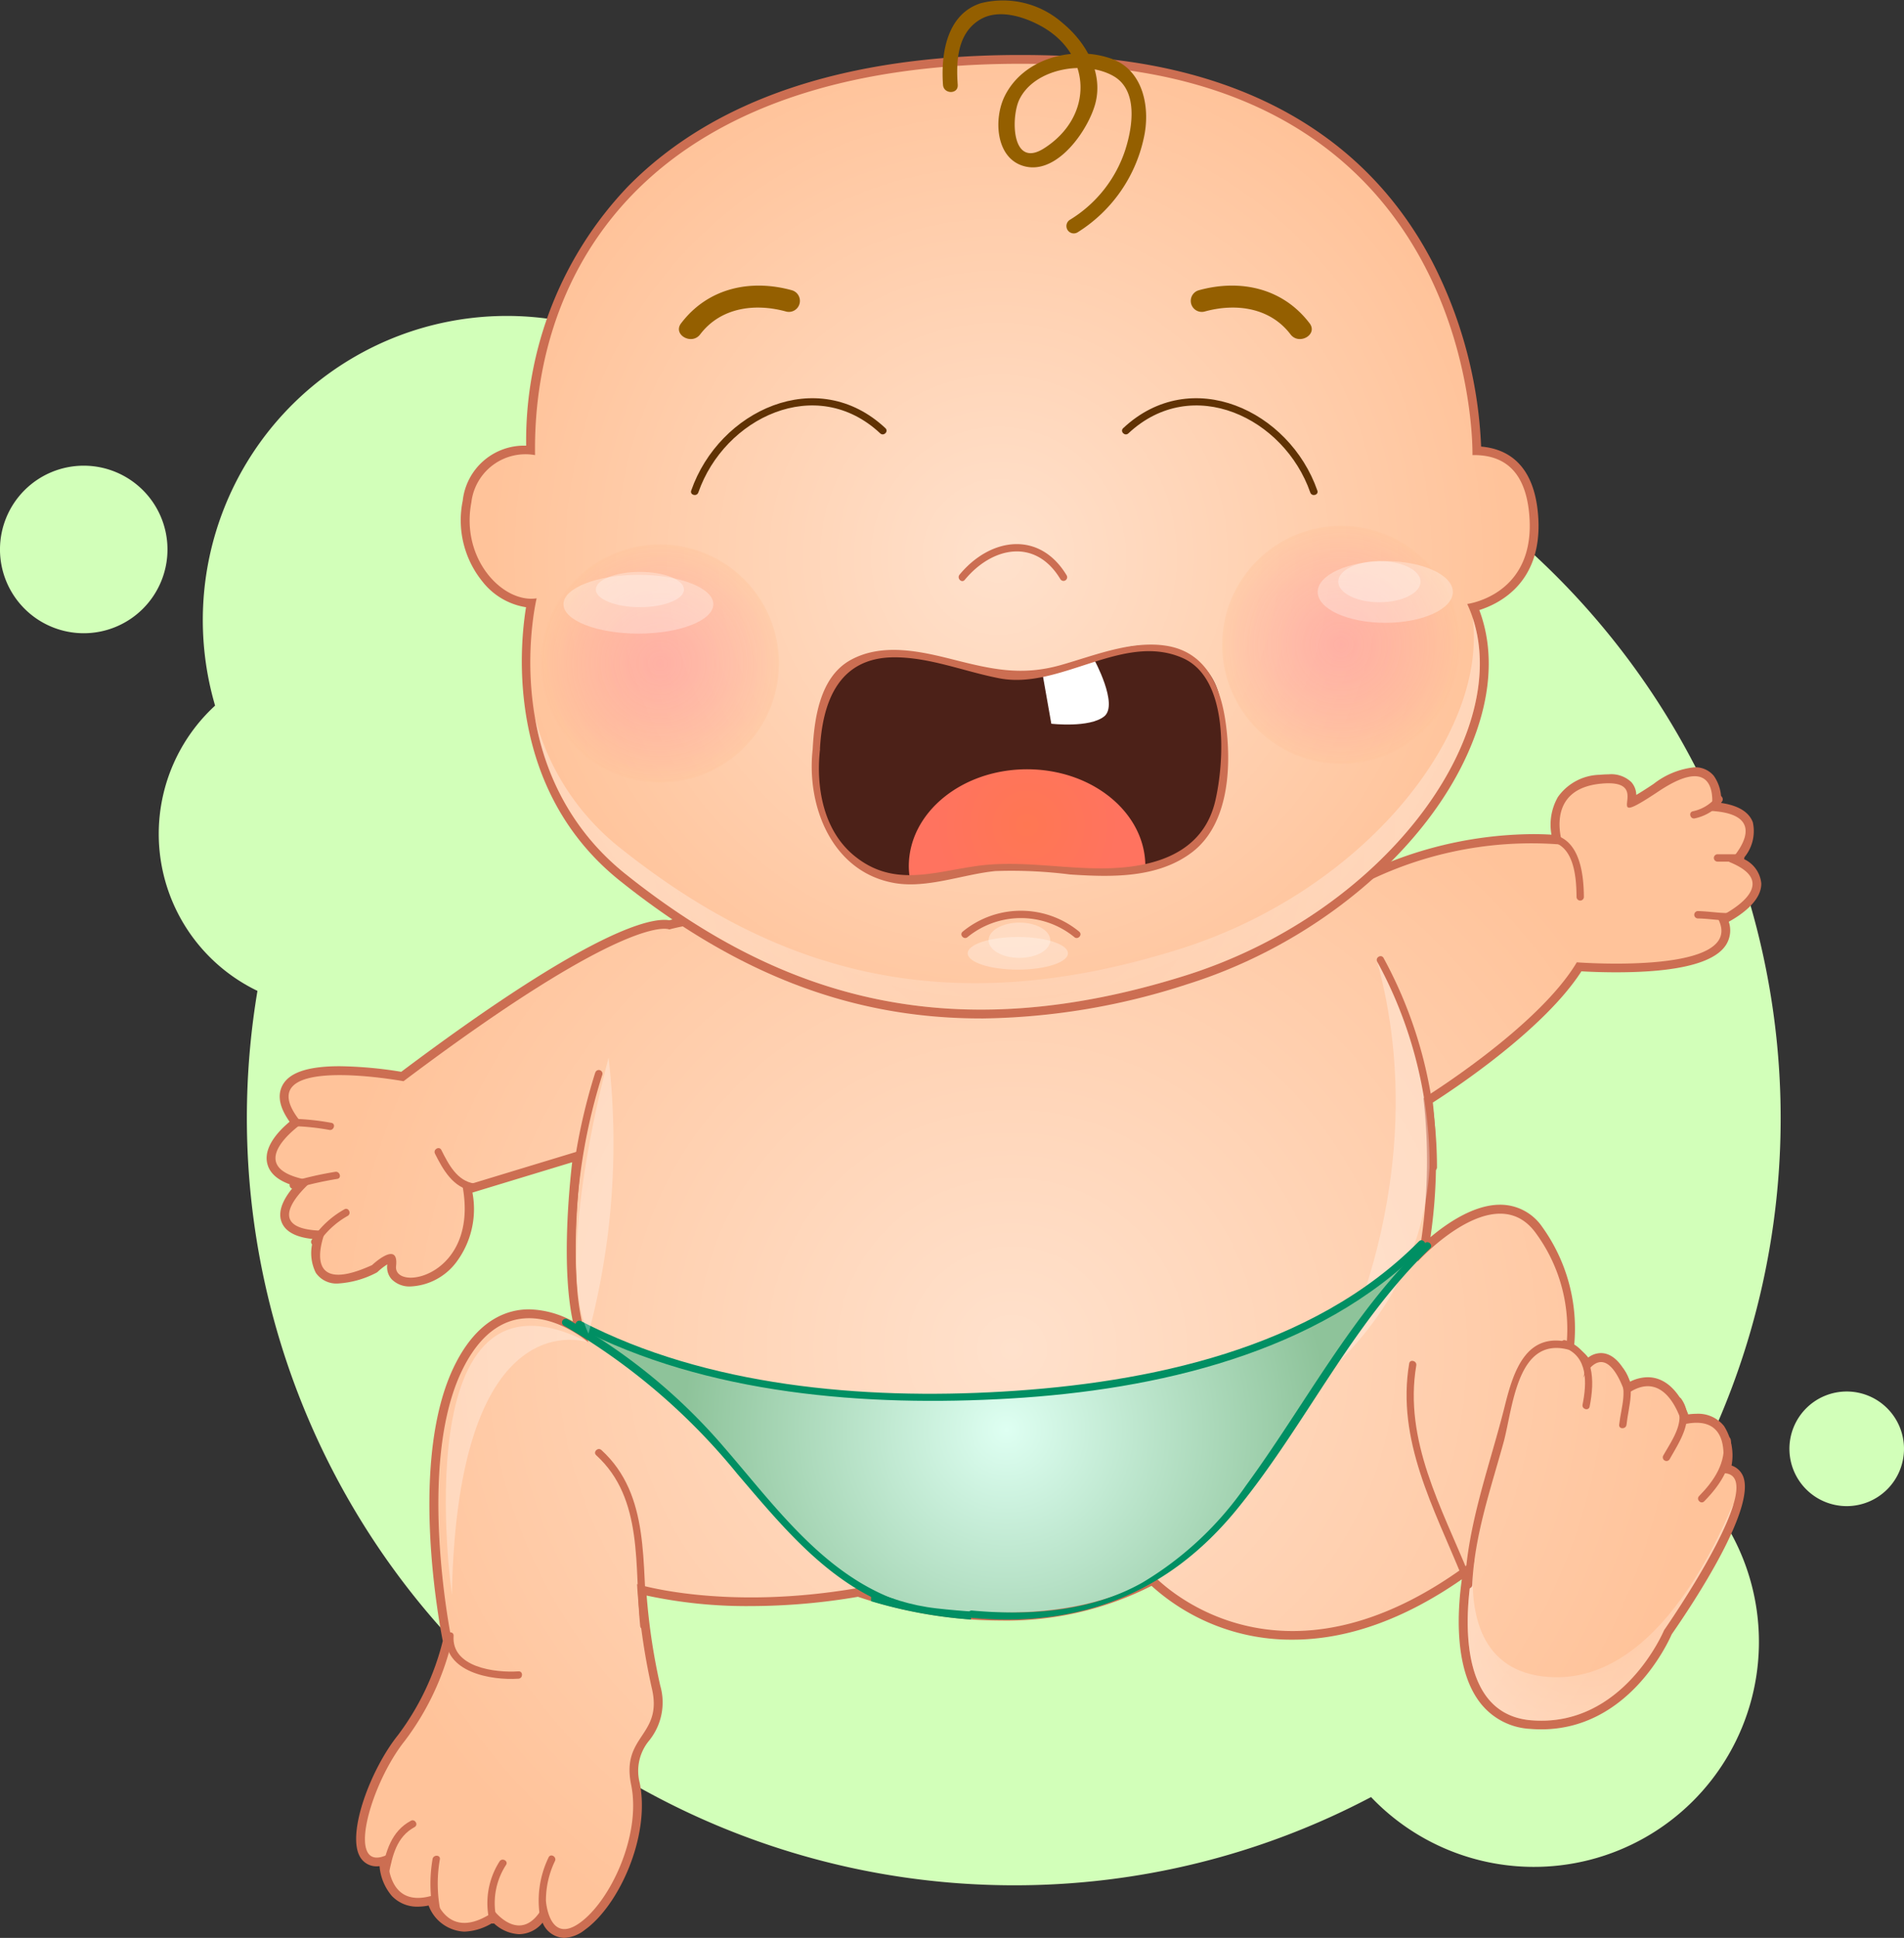 <svg xmlns="http://www.w3.org/2000/svg" xmlns:xlink="http://www.w3.org/1999/xlink" width="165.104" height="168" viewBox="0 0 165.104 168">
  <rect x="0" y="0" width="165.104" height="168" fill="#333333" stroke="none"/>
  <defs>
    <radialGradient id="radial-gradient" cx="0.5" cy="0.5" r="0.575" gradientTransform="translate(0.11) scale(0.78 1)" gradientUnits="objectBoundingBox">
      <stop offset="0" stop-color="#ffe1cc"/>
      <stop offset="1" stop-color="#ffc39a"/>
    </radialGradient>
    <radialGradient id="radial-gradient-2" cx="0.5" cy="0.165" r="0.717" gradientTransform="translate(-1.598) scale(4.195 1)" gradientUnits="objectBoundingBox">
      <stop offset="0" stop-color="#fff" stop-opacity="0.302"/>
      <stop offset="1" stop-color="#fff" stop-opacity="0.302"/>
    </radialGradient>
    <radialGradient id="radial-gradient-3" cx="0.5" cy="0.5" r="0.56" gradientTransform="translate(0.093) scale(0.814 1)" gradientUnits="objectBoundingBox">
      <stop offset="0" stop-color="#fff" stop-opacity="0.102"/>
      <stop offset="1" stop-color="#fff" stop-opacity="0.302"/>
    </radialGradient>
    <radialGradient id="radial-gradient-4" cx="0.5" cy="0.5" r="0.366" gradientTransform="translate(-1.345) scale(3.689 1)" xlink:href="#radial-gradient-3"/>
    <radialGradient id="radial-gradient-5" cx="0.5" cy="0.5" r="0.881" gradientTransform="translate(0.281) scale(0.438 1)" gradientUnits="objectBoundingBox">
      <stop offset="0" stop-color="#defff2"/>
      <stop offset="1" stop-color="#8ec39a"/>
    </radialGradient>
    <radialGradient id="radial-gradient-6" cx="0.5" r="0.531" gradientTransform="translate(0.054) scale(0.892 1)" xlink:href="#radial-gradient"/>
    <radialGradient id="radial-gradient-7" cx="0.5" cy="0.5" r="0.828" gradientTransform="translate(0.264) scale(0.472 1)" gradientUnits="objectBoundingBox">
      <stop offset="0" stop-color="#ff7753"/>
      <stop offset="0.991" stop-color="#ff735f"/>
    </radialGradient>
    <radialGradient id="radial-gradient-8" cx="0.5" cy="0.5" r="0.924" gradientTransform="translate(0.293) scale(0.414 1)" xlink:href="#radial-gradient-3"/>
    <radialGradient id="radial-gradient-9" cx="0.5" cy="0.5" r="0.5" gradientTransform="translate(0)" gradientUnits="objectBoundingBox">
      <stop offset="0" stop-color="#ff719a" stop-opacity="0.302"/>
      <stop offset="0.998" stop-color="#ffc39a" stop-opacity="0.4"/>
    </radialGradient>
    <radialGradient id="radial-gradient-11" cx="0.5" cy="0.165" r="1.172" gradientTransform="translate(0.272) scale(0.457 1)" xlink:href="#radial-gradient-2"/>
    <radialGradient id="radial-gradient-12" cx="0.5" cy="0.165" r="1.108" gradientTransform="translate(0.25) scale(0.5 1)" xlink:href="#radial-gradient-2"/>
    <radialGradient id="radial-gradient-13" cx="0.5" cy="0.165" r="1.297" gradientTransform="translate(0.304) scale(0.392 1)" xlink:href="#radial-gradient-2"/>
    <radialGradient id="radial-gradient-14" cx="0.5" cy="0.165" r="1.279" gradientTransform="translate(0.3) scale(0.4 1)" xlink:href="#radial-gradient-2"/>
    <radialGradient id="radial-gradient-15" cx="0.5" cy="0.165" r="1.486" gradientTransform="translate(0.337) scale(0.326 1)" xlink:href="#radial-gradient-2"/>
    <radialGradient id="radial-gradient-16" cx="0.5" cy="0.165" r="1.029" gradientTransform="translate(0.214) scale(0.571 1)" xlink:href="#radial-gradient-2"/>
    <radialGradient id="radial-gradient-17" cx="0.5" cy="0.165" r="0.713" gradientTransform="translate(-3.18) scale(7.36 1)" xlink:href="#radial-gradient-2"/>
    <radialGradient id="radial-gradient-18" cx="0.5" cy="0.165" r="0.745" gradientTransform="translate(-0.442) scale(1.884 1)" xlink:href="#radial-gradient-2"/>
  </defs>
  <g id="Group_8606" data-name="Group 8606" transform="translate(-420.109 -386.383)">
    <g id="Group_8567" data-name="Group 8567" transform="translate(420.109 413.761)">
      <path id="Path_756" data-name="Path 756" d="M521.252,443.165a66.3,66.3,0,0,0-25.083,4.9A26.367,26.367,0,0,0,452,473.9a15.1,15.1,0,0,0,3.674,24.731,66.526,66.526,0,0,0,65.583,77.539,66.2,66.2,0,0,0,30.981-7.648,19.511,19.511,0,1,0,27.673-27.5,66.516,66.516,0,0,0-58.653-97.857Z" transform="translate(-433.349 -440.107)" fill="#d2ffb9"/>
      <path id="Path_757" data-name="Path 757" d="M427.371,465.605a7.262,7.262,0,1,0,7.261,7.262A7.262,7.262,0,0,0,427.371,465.605Z" transform="translate(-420.109 -452.611)" fill="#d2ffb9"/>
      <path id="Path_758" data-name="Path 758" d="M729.563,623.1a4.968,4.968,0,1,0,4.969,4.969A4.968,4.968,0,0,0,729.563,623.1Z" transform="translate(-569.428 -529.845)" fill="#d2ffb9"/>
    </g>
    <g id="Group_8605" data-name="Group 8605" transform="translate(443.23 386.383)">
      <path id="Path_759" data-name="Path 759" d="M491.294,618.4a2.088,2.088,0,0,1-1.884-1.319,2.681,2.681,0,0,1-2.042,1,3.442,3.442,0,0,1-2.253-1.016,4.96,4.96,0,0,1-2.49.793,3.466,3.466,0,0,1-3.1-2.265,4.729,4.729,0,0,1-.924.1,3.02,3.02,0,0,1-2.268-.934,4.55,4.55,0,0,1-1.062-2.577,2.018,2.018,0,0,1-.245.015,1.64,1.64,0,0,1-1.522-.967c-1-2.086,1.012-7.467,3.364-10.408a22.647,22.647,0,0,0,3.886-8.163c-.353-1.782-2.966-15.882,1.052-23.94,1.983-3.974,4.589-4.809,6.427-4.809a8.254,8.254,0,0,1,3.8,1.039c-.964-4.5-.367-11.109-.059-13.79l-8.648,2.628a7.672,7.672,0,0,1-1.479,6.139,5.269,5.269,0,0,1-3.875,2,2.172,2.172,0,0,1-1.655-.629,1.562,1.562,0,0,1-.378-1.232c0-.018,0-.036.005-.052a5.143,5.143,0,0,0-.8.614.756.756,0,0,1-.208.141,8.234,8.234,0,0,1-3.249.9,2.172,2.172,0,0,1-1.941-.922,3.823,3.823,0,0,1-.2-2.93c-1.04-.094-2.388-.414-2.782-1.51-.384-1.063.383-2.26,1.126-3.1-1.377-.411-2.154-1.058-2.36-1.959-.33-1.44,1.043-2.849,1.943-3.6-.847-1.2-1.065-2.208-.667-3.061.551-1.179,2.189-1.753,5.008-1.753a35.424,35.424,0,0,1,5.34.484c15.254-11.453,20.837-13.171,22.809-13.171a2.466,2.466,0,0,1,.432.034c2.466-.634,6.356-.93,12.2-.93,3.779,0,7.922.116,12.309.238,4.53.126,9.215.257,13.623.257,6.679,0,16.022-.265,20.042-2.551a34.373,34.373,0,0,1,16.725-4.481c.637,0,1.176.02,1.6.047a4.843,4.843,0,0,1,.557-3.264,4.561,4.561,0,0,1,3.645-1.927c.264-.026.513-.039.738-.039a2.53,2.53,0,0,1,1.987.676,1.725,1.725,0,0,1,.426,1.109c.33-.193.81-.493,1.506-.958a6.91,6.91,0,0,1,3.553-1.44,2.084,2.084,0,0,1,1.663.74,3.573,3.573,0,0,1,.629,2.351c1.49.217,2.415.778,2.755,1.674a3.56,3.56,0,0,1-.839,3.163,2.6,2.6,0,0,1,1.573,2.125c.039,1.53-1.755,2.752-2.818,3.339a2.353,2.353,0,0,1-.2,1.94c-.961,1.62-4.182,2.442-9.571,2.442-1.319,0-2.417-.051-3.008-.085-3.222,5.011-10.962,10.148-12.885,11.377a45.889,45.889,0,0,1-.205,11.672c1.5-1.263,3.806-2.815,6.035-2.815a4.4,4.4,0,0,1,3.65,1.915,15.1,15.1,0,0,1,2.769,10.35,3.257,3.257,0,0,1,1.227.984,1.828,1.828,0,0,1,1.105-.385c1.269,0,2.1,1.441,2.527,2.477a3.431,3.431,0,0,1,1.521-.385c2.033,0,3.1,2.1,3.519,3.221a5.179,5.179,0,0,1,.707-.052,2.867,2.867,0,0,1,2.4,1.066,4.765,4.765,0,0,1,.65,3.42,1.652,1.652,0,0,1,.939.8c1.384,2.65-4.28,11.172-6.13,13.832-.394.9-3.837,8.238-11.312,8.238-.313,0-.634-.014-.953-.04a5.867,5.867,0,0,1-4.46-2.42c-2.153-2.956-1.851-7.854-1.472-10.547-5,3.474-9.935,5.233-14.684,5.233a18.053,18.053,0,0,1-12.225-4.666,27.681,27.681,0,0,1-13.056,3.007,39.043,39.043,0,0,1-12.4-2.059,55.443,55.443,0,0,1-9.284.805,41.149,41.149,0,0,1-9.041-.912,54.434,54.434,0,0,0,1.177,7.8,5.253,5.253,0,0,1-.956,4.767,4.118,4.118,0,0,0-.823,3.667c.945,4.59-1.785,10.624-4.763,12.752A3.086,3.086,0,0,1,491.294,618.4Z" transform="translate(-465.48 -450.4)" fill="#cc6e52"/>
      <path id="Path_760" data-name="Path 760" d="M568.333,634.666v12.286A40.167,40.167,0,0,0,577,648.543V634.666Z" transform="translate(-515.919 -508.14)" fill="#008f63"/>
      <path id="Path_761" data-name="Path 761" d="M501.134,531.714s-3.289-1.717-23.048,13.155c0,0-14.025-2.581-8.8,3.661,0,0-5.733,3.949.892,4.969,0,0-5.223,4.332,1.147,4.332,0,0-2.51,5.959,4.032,2.98,0,0,2.338-2.215,2.083.078s7.207.974,5.769-6.9l10.411-3.163s-1.656,11.721.51,16.69c0,0-6.766-6-10.9,2.287s-.954,23.609-.954,23.609a23.279,23.279,0,0,1-4.071,8.63c-3.058,3.822-5.232,11.693-1.469,9.86,0,0-.314,4.919,4.017,3.517,0,0,1.019,4.332,5.223,1.4,0,0,2.548,3.312,4.459-.892,0,0,.255,3.822,2.93,1.911s5.351-7.644,4.459-11.976,2.8-4.2,1.784-8.408a57.224,57.224,0,0,1-1.272-8.99s7.515,2.365,19.236.326c0,0,13.971,5.351,25.523-1.1,0,0,10.662,11.758,27.859-1.359,0,0-3.091,13.274,4.909,13.941s11.53-7.809,11.53-7.809,9.721-13.947,4.964-13.607c0,0,1.4-5.371-3.376-4.214,0,0-1.336-5.261-4.925-2.562,0,0-1.637-5.68-3.929-1.038,0,0,1.507-2.124-1.21-3.143a14.047,14.047,0,0,0-2.7-9.937c-3.567-4.757-10.192,2.548-10.192,2.548a47.353,47.353,0,0,0,.5-14.161s9.946-6.14,13.3-11.787c0,0,14.944,1.149,12.208-3.863,0,0,6.1-2.8,1-4.842,0,0,4.077-4.077-1.529-4.417,0,0,1.019-5.435-4.586-1.7s.009-1.159-5.006-.665-3.3,5.287-3.3,5.287a32.3,32.3,0,0,0-18.927,4.242C549.886,534.176,512.005,528.741,501.134,531.714Z" transform="translate(-466.216 -451.136)" fill="url(#radial-gradient)"/>
      <path id="Path_762" data-name="Path 762" d="M650.8,549.981s12.505,19.544-3.8,35.172C647,585.153,655.962,568.828,650.8,549.981Z" transform="translate(-554.496 -466.611)" fill="url(#radial-gradient-2)"/>
      <g id="Group_8568" data-name="Group 8568" transform="translate(104.146 130.434)">
        <path id="Path_763" data-name="Path 763" d="M692.857,642.333c-.68,1.359-6.116,15.628-15.968,14.948-6.021-.415-6.838-5.651-6.564-9.661-.473,2.471-2.025,12.823,5.019,13.411,8,.668,11.53-7.809,11.53-7.809s4.8-6.9,6-10.871Z" transform="translate(-669.846 -642.333)" fill="url(#radial-gradient-3)"/>
        <path id="Path_764" data-name="Path 764" d="M671.166,643.666s-.566,1.764-1.213,4.475c.154-.114.307-.227.462-.344A23.49,23.49,0,0,1,671.166,643.666Z" transform="translate(-669.899 -642.987)" fill="url(#radial-gradient-4)"/>
      </g>
      <path id="Path_765" data-name="Path 765" d="M592.712,598.442s-11.564,11.623-34.878,12.642-34.016-2.8-37.456-5.606l-.127.51s8.408,5.86,12.1,10.574,9.045,12.231,18.091,13.25,18.6.382,25.48-8.408S587.969,602.872,592.712,598.442Z" transform="translate(-492.339 -490.376)" fill="url(#radial-gradient-5)"/>
      <g id="Group_8569" data-name="Group 8569" transform="translate(103.906 116.214)">
        <path id="Path_766" data-name="Path 766" d="M678.441,614.583c-3.73-.915-4.84,2.443-5.59,5.451-1.277,5.124-3.247,10.268-3.477,15.581-.018.411.619.409.637,0,.183-4.236,1.585-8.263,2.706-12.316.812-2.936,1.135-9.186,5.554-8.1a.319.319,0,0,0,.169-.614Z" transform="translate(-669.374 -614.429)" fill="#cc6e52"/>
      </g>
      <g id="Group_8570" data-name="Group 8570" transform="translate(112.245 116.178)">
        <path id="Path_767" data-name="Path 767" d="M685.958,614.993c2.148.756,2.015,3.1,1.646,4.959-.079.4.534.572.614.169.448-2.254.431-4.854-2.09-5.743-.388-.137-.554.479-.169.615Z" transform="translate(-685.739 -614.358)" fill="#cc6e52"/>
      </g>
      <g id="Group_8571" data-name="Group 8571" transform="translate(117.075 118.563)">
        <path id="Path_768" data-name="Path 768" d="M695.277,619.5c.984,1.345.313,2.955.148,4.49-.044.408.593.4.637,0,.182-1.693.851-3.327-.234-4.811-.24-.328-.793-.011-.55.321Z" transform="translate(-695.216 -619.039)" fill="#cc6e52"/>
      </g>
      <g id="Group_8572" data-name="Group 8572" transform="translate(121.063 121.129)">
        <path id="Path_769" data-name="Path 769" d="M704.1,624.536c1.065,1.508-.257,3.242-1.019,4.605a.319.319,0,0,0,.55.321c.885-1.584,2.246-3.509,1.019-5.247-.235-.333-.788-.015-.55.321Z" transform="translate(-703.042 -624.074)" fill="#cc6e52"/>
      </g>
      <g id="Group_8573" data-name="Group 8573" transform="translate(124.121 124.525)">
        <path id="Path_770" data-name="Path 770" d="M711.251,631.041c.254,1.972-.792,3.52-2.115,4.871-.287.294.163.745.45.451,1.43-1.46,2.576-3.194,2.3-5.321-.052-.4-.689-.407-.637,0Z" transform="translate(-709.044 -630.738)" fill="#cc6e52"/>
      </g>
      <g id="Group_8574" data-name="Group 8574" transform="translate(23.597 160.855)">
        <path id="Path_771" data-name="Path 771" d="M512.541,707.366a7.837,7.837,0,0,1,.648-4.851c.176-.368-.373-.692-.55-.321a8.586,8.586,0,0,0-.711,5.341c.067.4.681.232.614-.169Z" transform="translate(-511.785 -702.03)" fill="#cc6e52"/>
      </g>
      <g id="Group_8575" data-name="Group 8575" transform="translate(19.16 161.217)">
        <path id="Path_772" data-name="Path 772" d="M503.854,707.884a6.063,6.063,0,0,1,.818-4.681c.235-.338-.317-.656-.55-.321a6.706,6.706,0,0,0-.882,5.172c.081.4.695.232.614-.169Z" transform="translate(-503.077 -702.739)" fill="#cc6e52"/>
      </g>
      <g id="Group_8576" data-name="Group 8576" transform="translate(14.202 160.877)">
        <path id="Path_773" data-name="Path 773" d="M494.157,706.537a12.169,12.169,0,0,1,.012-4.162c.05-.407-.587-.4-.637,0a12.626,12.626,0,0,0,.011,4.331c.089.4.7.231.614-.169Z" transform="translate(-493.348 -702.071)" fill="#cc6e52"/>
      </g>
      <g id="Group_8577" data-name="Group 8577" transform="translate(9.973 157.806)">
        <path id="Path_774" data-name="Path 774" d="M485.671,700.693c.323-1.605.678-3.215,2.232-4.056.361-.2.04-.746-.321-.55-1.708.924-2.167,2.657-2.525,4.437-.081.4.534.572.614.169Z" transform="translate(-485.05 -696.046)" fill="#cc6e52"/>
      </g>
      <g id="Group_8578" data-name="Group 8578" transform="translate(28.477 125.621)">
        <path id="Path_775" data-name="Path 775" d="M521.461,633.425c4.153,3.783,3.293,9.723,3.814,14.808.041.4.679.409.637,0-.541-5.276.3-11.338-4-15.259-.3-.276-.755.173-.451.451Z" transform="translate(-521.36 -632.889)" fill="#cc6e52"/>
      </g>
      <g id="Group_8579" data-name="Group 8579" transform="translate(15.566 141.508)">
        <path id="Path_776" data-name="Path 776" d="M496.033,664.372c-.226,3.146,3.883,3.879,6.264,3.715.408-.028.41-.665,0-.637-2.016.138-5.824-.339-5.627-3.078.03-.41-.607-.407-.637,0Z" transform="translate(-496.024 -664.065)" fill="#cc6e52"/>
      </g>
      <g id="Group_8580" data-name="Group 8580" transform="translate(98.849 117.973)">
        <path id="Path_777" data-name="Path 777" d="M659.678,618.112c-1.123,6.655,2.156,12.542,4.586,18.515.153.375.769.211.614-.169-2.374-5.832-5.685-11.665-4.586-18.177.068-.4-.546-.574-.614-.169Z" transform="translate(-659.451 -617.881)" fill="#cc6e52"/>
      </g>
      <g id="Group_8581" data-name="Group 8581" transform="translate(26.107 92.754)">
        <path id="Path_778" data-name="Path 778" d="M519.1,568.619a50.545,50.545,0,0,0-2.219,18.94c.037.406.674.409.637,0a50.065,50.065,0,0,1,2.2-18.771.319.319,0,0,0-.614-.169Z" transform="translate(-516.71 -568.395)" fill="#cc6e52"/>
      </g>
      <g id="Group_8582" data-name="Group 8582" transform="translate(14.562 99.535)">
        <path id="Path_779" data-name="Path 779" d="M494.091,582.183c.692,1.376,1.573,2.96,3.248,3.2.4.059.574-.554.169-.614-1.508-.22-2.247-1.678-2.867-2.911-.184-.367-.734-.044-.55.321Z" transform="translate(-494.054 -581.7)" fill="#cc6e52"/>
      </g>
      <g id="Group_8583" data-name="Group 8583" transform="translate(3.857 104.794)">
        <path id="Path_780" data-name="Path 780" d="M473.638,595.058a7.391,7.391,0,0,1,2.6-2.433c.339-.227.021-.779-.321-.55a8.074,8.074,0,0,0-2.832,2.663c-.193.362.357.683.55.321Z" transform="translate(-473.048 -592.02)" fill="#cc6e52"/>
      </g>
      <g id="Group_8584" data-name="Group 8584" transform="translate(1.994 101.584)">
        <path id="Path_781" data-name="Path 781" d="M469.787,587.19a30.381,30.381,0,0,1,3.737-.85c.405-.061.232-.675-.169-.614a30.481,30.481,0,0,0-3.737.849.319.319,0,0,0,.169.615Z" transform="translate(-469.393 -585.722)" fill="#cc6e52"/>
      </g>
      <g id="Group_8585" data-name="Group 8585" transform="translate(1.995 96.991)">
        <path id="Path_782" data-name="Path 782" d="M469.7,577.345a20.284,20.284,0,0,1,3.143.329c.4.066.574-.547.169-.615a21.511,21.511,0,0,0-3.312-.351.319.319,0,0,0,0,.637Z" transform="translate(-469.395 -576.708)" fill="#cc6e52"/>
      </g>
      <g id="Group_8586" data-name="Group 8586" transform="translate(111.215 72.363)">
        <path id="Path_783" data-name="Path 783" d="M683.947,529c1.963.431,2.133,3.165,2.144,4.789a.319.319,0,0,0,.637,0c-.014-1.927-.318-4.9-2.612-5.4-.4-.088-.57.526-.169.615Z" transform="translate(-683.718 -528.38)" fill="#cc6e52"/>
      </g>
      <g id="Group_8587" data-name="Group 8587" transform="translate(123.446 68.945)">
        <path id="Path_784" data-name="Path 784" d="M708.116,523.676a4.114,4.114,0,0,0,2.349-1.441c.251-.319-.2-.773-.451-.45a3.569,3.569,0,0,1-2.068,1.277c-.4.089-.231.7.169.615Z" transform="translate(-707.718 -521.674)" fill="#cc6e52"/>
      </g>
      <g id="Group_8588" data-name="Group 8588" transform="translate(125.489 74.059)">
        <path id="Path_785" data-name="Path 785" d="M712.037,532.345h2.038a.319.319,0,0,0,0-.637h-2.038a.319.319,0,0,0,0,.637Z" transform="translate(-711.729 -531.708)" fill="#cc6e52"/>
      </g>
      <g id="Group_8589" data-name="Group 8589" transform="translate(123.791 78.985)">
        <path id="Path_786" data-name="Path 786" d="M708.7,542.012c.853.012,1.7.158,2.548.17a.319.319,0,0,0,0-.637c-.853-.012-1.7-.157-2.548-.17a.319.319,0,0,0,0,.637Z" transform="translate(-708.395 -541.375)" fill="#cc6e52"/>
      </g>
      <g id="Group_8590" data-name="Group 8590" transform="translate(96.263 82.892)">
        <path id="Path_787" data-name="Path 787" d="M654.419,549.52a37.2,37.2,0,0,1,4.543,17.846.319.319,0,0,0,.637,0,37.971,37.971,0,0,0-4.63-18.167c-.2-.36-.748-.039-.55.321Z" transform="translate(-654.377 -549.041)" fill="#cc6e52"/>
      </g>
      <g id="Group_8594" data-name="Group 8594" transform="translate(25.598 107.521)">
        <g id="Group_8591" data-name="Group 8591" transform="translate(0 6.796)">
          <path id="Path_788" data-name="Path 788" d="M515.868,611.3a54.808,54.808,0,0,1,15.076,12.885c3.818,4.459,7.725,9.285,13.368,11.439.384.147.549-.469.169-.615-6.264-2.389-10.43-8.224-14.673-13.116a49.756,49.756,0,0,0-13.619-11.143.319.319,0,0,0-.321.55Z" transform="translate(-515.711 -610.708)" fill="#008f63"/>
        </g>
        <g id="Group_8592" data-name="Group 8592" transform="translate(35.259 0.173)">
          <path id="Path_789" data-name="Path 789" d="M624.475,597.8c-6.349,6.141-10.35,13.949-15.511,21.008a28.978,28.978,0,0,1-8.963,8.4c-4.489,2.533-9.766,2.889-14.795,2.432-.409-.037-.406.6,0,.637,9.344.85,17-2.11,22.946-9.381,5.983-7.32,9.9-16,16.774-22.648.3-.286-.155-.736-.45-.451Z" transform="translate(-584.9 -597.712)" fill="#008f63"/>
        </g>
        <g id="Group_8593" data-name="Group 8593" transform="translate(1.185)">
          <path id="Path_790" data-name="Path 790" d="M518.2,604.932c11.235,5.844,25.1,6.89,37.525,6.16,12.578-.739,26.743-3.9,35.9-13.174.289-.293-.162-.743-.451-.451-9.234,9.343-23.483,12.285-36.12,13.027-12.081.709-25.634-.441-36.538-6.112-.363-.189-.686.361-.321.55Z" transform="translate(-518.037 -597.372)" fill="#008f63"/>
        </g>
      </g>
      <g id="Group_8601" data-name="Group 8601" transform="translate(16.845)">
        <path id="Path_791" data-name="Path 791" d="M543.636,479.259c-11.157,0-21.1-3.786-31.287-11.914-9.91-7.906-8.737-20.235-8.166-23.734a5.982,5.982,0,0,1-3.789-2.239,8.434,8.434,0,0,1-1.7-7,5.353,5.353,0,0,1,5.5-4.768,31.94,31.94,0,0,1,8.838-22.484c7.44-7.555,18.884-11.386,34.015-11.386,1.358,0,2.763.032,4.176.095,10.4.461,24.329,3.945,31.59,17.922a38.453,38.453,0,0,1,4.188,15.932c2.151.18,4.531,1.4,4.929,5.784.536,5.892-3.252,7.809-5.086,8.389,1.351,3.594,1.026,7.831-.956,12.32-3.88,8.786-13.419,16.674-24.3,20.094a59.429,59.429,0,0,1-17.957,2.992Z" transform="translate(-498.534 -390.968)" fill="#cc6e52"/>
        <path id="Path_792" data-name="Path 792" d="M586.987,431.158s.726-32.244-35.055-33.831S505.45,414.6,505.7,431.158a4.723,4.723,0,0,0-5.522,4.093c-.943,4.931,2.738,8.765,5.659,8.324,0,0-3.62,14.863,7.718,23.909,13.546,10.807,28.3,15.151,48.54,8.791,17.836-5.606,29.218-21.913,24.437-32.212,0,0,6.015-.747,5.375-7.792C591.657,433.467,590.468,431.089,586.987,431.158Z" transform="translate(-499.269 -391.704)" fill="url(#radial-gradient-6)"/>
        <path id="Path_793" data-name="Path 793" d="M576.582,499.018a67.44,67.44,0,0,0,7.9-2.293c3.312-1.274,8.45-.467,9.385,4.035s.934,10.957-3.058,13.5-9,1.444-11.466,1.274-7.389-.085-9.513.679-7.135.764-9.513-3.4-2.038-11.721.849-14.439,6.2-1.1,8.578-.849S573.567,498.976,576.582,499.018Z" transform="translate(-528.06 -440.227)" fill="#4c2118"/>
        <path id="Path_794" data-name="Path 794" d="M597.5,499.774l.764,4.332s3.313.382,4.586-.637-.892-4.969-.892-4.969S599.156,499.392,597.5,499.774Z" transform="translate(-547.066 -441.364)" fill="#fff"/>
        <path id="Path_795" data-name="Path 795" d="M585.006,517.25c-5.664,0-10.256,3.765-10.256,8.408a6.9,6.9,0,0,0,.13,1.275,7.975,7.975,0,0,0,2.8-.383c2.123-.764,7.049-.849,9.513-.679,1.793.124,4.935.735,8.051.081,0-.1.018-.195.018-.294C595.262,521.015,590.67,517.25,585.006,517.25Z" transform="translate(-535.91 -450.559)" fill="url(#radial-gradient-7)"/>
        <g id="Group_8595" data-name="Group 8595" transform="translate(6.426 53.578)">
          <path id="Path_796" data-name="Path 796" d="M567.039,520.217c-20.238,6.36-34.994,2.016-48.54-8.791a21.276,21.276,0,0,1-7.356-11.294,21.666,21.666,0,0,0,7.865,13.588c13.546,10.807,28.3,15.151,48.54,8.791,17.149-5.39,28.323-20.67,24.91-30.993C593.724,501.69,582.958,515.215,567.039,520.217Z" transform="translate(-511.144 -491.518)" fill="url(#radial-gradient-8)"/>
        </g>
        <g id="Group_8596" data-name="Group 8596" transform="translate(43.163 47.169)">
          <path id="Path_797" data-name="Path 797" d="M583.761,482.043c2.38-2.881,6.138-3.647,8.291-.065a.318.318,0,0,0,.549-.321c-2.346-3.905-6.615-3.3-9.29-.065-.26.314.188.767.449.451Z" transform="translate(-583.233 -478.942)" fill="#cc6e52"/>
        </g>
        <g id="Group_8597" data-name="Group 8597" transform="translate(63.302 24.761)">
          <path id="Path_798" data-name="Path 798" d="M623.937,437.219c2.69-.745,5.673-.367,7.457,1.982.735.967,2.4.017,1.65-.965-2.32-3.054-6.008-3.859-9.615-2.86a.956.956,0,0,0,.508,1.843Z" transform="translate(-622.753 -434.971)" fill="#945f00"/>
        </g>
        <g id="Group_8598" data-name="Group 8598" transform="translate(18.908 24.761)">
          <path id="Path_799" data-name="Path 799" d="M544.933,437.219c-2.69-.745-5.673-.367-7.457,1.982-.735.967-2.4.017-1.65-.965,2.319-3.054,6.008-3.859,9.615-2.86a.956.956,0,0,1-.508,1.843Z" transform="translate(-535.638 -434.971)" fill="#945f00"/>
        </g>
        <g id="Group_8599" data-name="Group 8599" transform="translate(43.399 78.954)">
          <path id="Path_800" data-name="Path 800" d="M584.243,543.589a7.326,7.326,0,0,1,9.233,0c.3.283.748-.167.449-.451a7.948,7.948,0,0,0-10.132,0c-.3.284.153.734.449.451Z" transform="translate(-583.695 -541.314)" fill="#cc6e52"/>
        </g>
        <circle id="Ellipse_100" data-name="Ellipse 100" cx="10.319" cy="10.319" r="10.319" transform="translate(66.016 45.585)" fill="url(#radial-gradient-9)"/>
        <circle id="Ellipse_101" data-name="Ellipse 101" cx="10.319" cy="10.319" r="10.319" transform="translate(6.944 47.199)" fill="url(#radial-gradient-9)"/>
        <g id="Group_8600" data-name="Group 8600" transform="translate(41.773)">
          <path id="Path_801" data-name="Path 801" d="M581.816,393.748c-.151-2.07-.036-4.5,1.95-5.677,1.584-.935,3.725-.262,5.2.532,4.518,2.43,4.686,7.866.338,10.637-2.846,1.814-2.887-2.721-2.139-4.243,1.325-2.7,5.682-3.418,8.141-2.027,2.186,1.236,1.664,4.454,1.041,6.395a11.156,11.156,0,0,1-4.791,6.065.637.637,0,0,0,.643,1.1,12.815,12.815,0,0,0,5.735-8.116c.611-2.6.022-5.966-2.824-6.954-3.336-1.159-7.616-.013-9.229,3.27-.986,2.006-.775,5.541,1.859,6.1,2.786.594,5.386-3.189,6-5.447.724-2.687-.81-5.34-2.827-7a7.813,7.813,0,0,0-7.1-1.721c-2.968.954-3.469,4.411-3.274,7.082.06.815,1.334.82,1.274,0Z" transform="translate(-580.505 -386.383)" fill="#945f00"/>
        </g>
        <ellipse id="Ellipse_102" data-name="Ellipse 102" cx="5.86" cy="2.675" rx="5.86" ry="2.675" transform="translate(74.297 48.643)" fill="url(#radial-gradient-11)"/>
        <ellipse id="Ellipse_103" data-name="Ellipse 103" cx="3.567" cy="1.784" rx="3.567" ry="1.784" transform="translate(76.081 48.643)" fill="url(#radial-gradient-12)"/>
        <ellipse id="Ellipse_104" data-name="Ellipse 104" cx="6.497" cy="2.548" rx="6.497" ry="2.548" transform="translate(8.896 49.833)" fill="url(#radial-gradient-13)"/>
        <ellipse id="Ellipse_105" data-name="Ellipse 105" cx="3.822" cy="1.529" rx="3.822" ry="1.529" transform="translate(11.699 49.578)" fill="url(#radial-gradient-14)"/>
        <path id="Path_802" data-name="Path 802" d="M593.462,547.193c0,.782-1.946,1.416-4.346,1.416s-4.347-.634-4.347-1.416,1.946-1.416,4.347-1.416S593.462,546.411,593.462,547.193Z" transform="translate(-540.823 -464.549)" fill="url(#radial-gradient-15)"/>
        <ellipse id="Ellipse_106" data-name="Ellipse 106" cx="2.675" cy="1.529" rx="2.675" ry="1.529" transform="translate(45.759 79.984)" fill="url(#radial-gradient-16)"/>
      </g>
      <g id="Group_8602" data-name="Group 8602" transform="translate(47.259 55.882)">
        <path id="Path_803" data-name="Path 803" d="M558.934,505.142c.22-4.258,1.689-7.991,6.458-8,3.1,0,6.088,1.24,9.1,1.82,5.3,1.021,10.726-4.024,15.891-1.762,4.038,1.768,3.628,8.962,2.84,12.37-1.074,4.639-5.416,5.816-9.6,5.868-3.726.046-7.414-.731-11.129-.2-3.815.546-7.217,1.833-10.553-.869-2.709-2.194-3.363-5.964-3-9.228.045-.408-.592-.4-.637,0-.547,4.93,1.685,10.616,7.081,11.568,2.848.5,5.961-.761,8.773-1.036a40.436,40.436,0,0,1,6.456.295c3.566.236,7.6.35,10.591-1.926,3.272-2.492,3.433-7.658,2.9-11.336-.453-3.117-1.724-6.015-5.113-6.562-3.045-.491-6.3.86-9.17,1.67-3.424.967-6.009.363-9.386-.492-2.835-.718-6.1-1.435-8.81.037-2.689,1.458-3.179,5.059-3.32,7.781-.021.411.616.409.637,0Z" transform="translate(-558.216 -496.04)" fill="#cc6e52"/>
      </g>
      <g id="Group_8603" data-name="Group 8603" transform="translate(36.8 34.523)">
        <path id="Path_804" data-name="Path 804" d="M538.326,462.3c2.258-6.477,10.223-10.324,15.775-5.125.3.28.751-.169.45-.451-5.9-5.528-14.421-1.532-16.84,5.406-.136.389.48.554.614.169Z" transform="translate(-537.693 -454.127)" fill="#603204"/>
      </g>
      <g id="Group_8604" data-name="Group 8604" transform="translate(74.174 34.523)">
        <path id="Path_805" data-name="Path 805" d="M627.969,462.131c-2.419-6.939-10.935-10.935-16.839-5.406-.3.281.151.731.451.451,5.553-5.2,13.517-1.351,15.775,5.125.135.385.75.22.614-.169Z" transform="translate(-611.031 -454.127)" fill="#603204"/>
      </g>
      <path id="Path_806" data-name="Path 806" d="M520.993,566.333s-4.841,17.582-1.741,23.909A64.241,64.241,0,0,0,520.993,566.333Z" transform="translate(-491.341 -474.629)" fill="url(#radial-gradient-17)"/>
      <path id="Path_807" data-name="Path 807" d="M496.493,635.235s-4.332-30.151,11.848-21.87C508.341,613.365,497,609.33,496.493,635.235Z" transform="translate(-480.43 -496.988)" fill="url(#radial-gradient-18)"/>
    </g>
  </g>
</svg>
